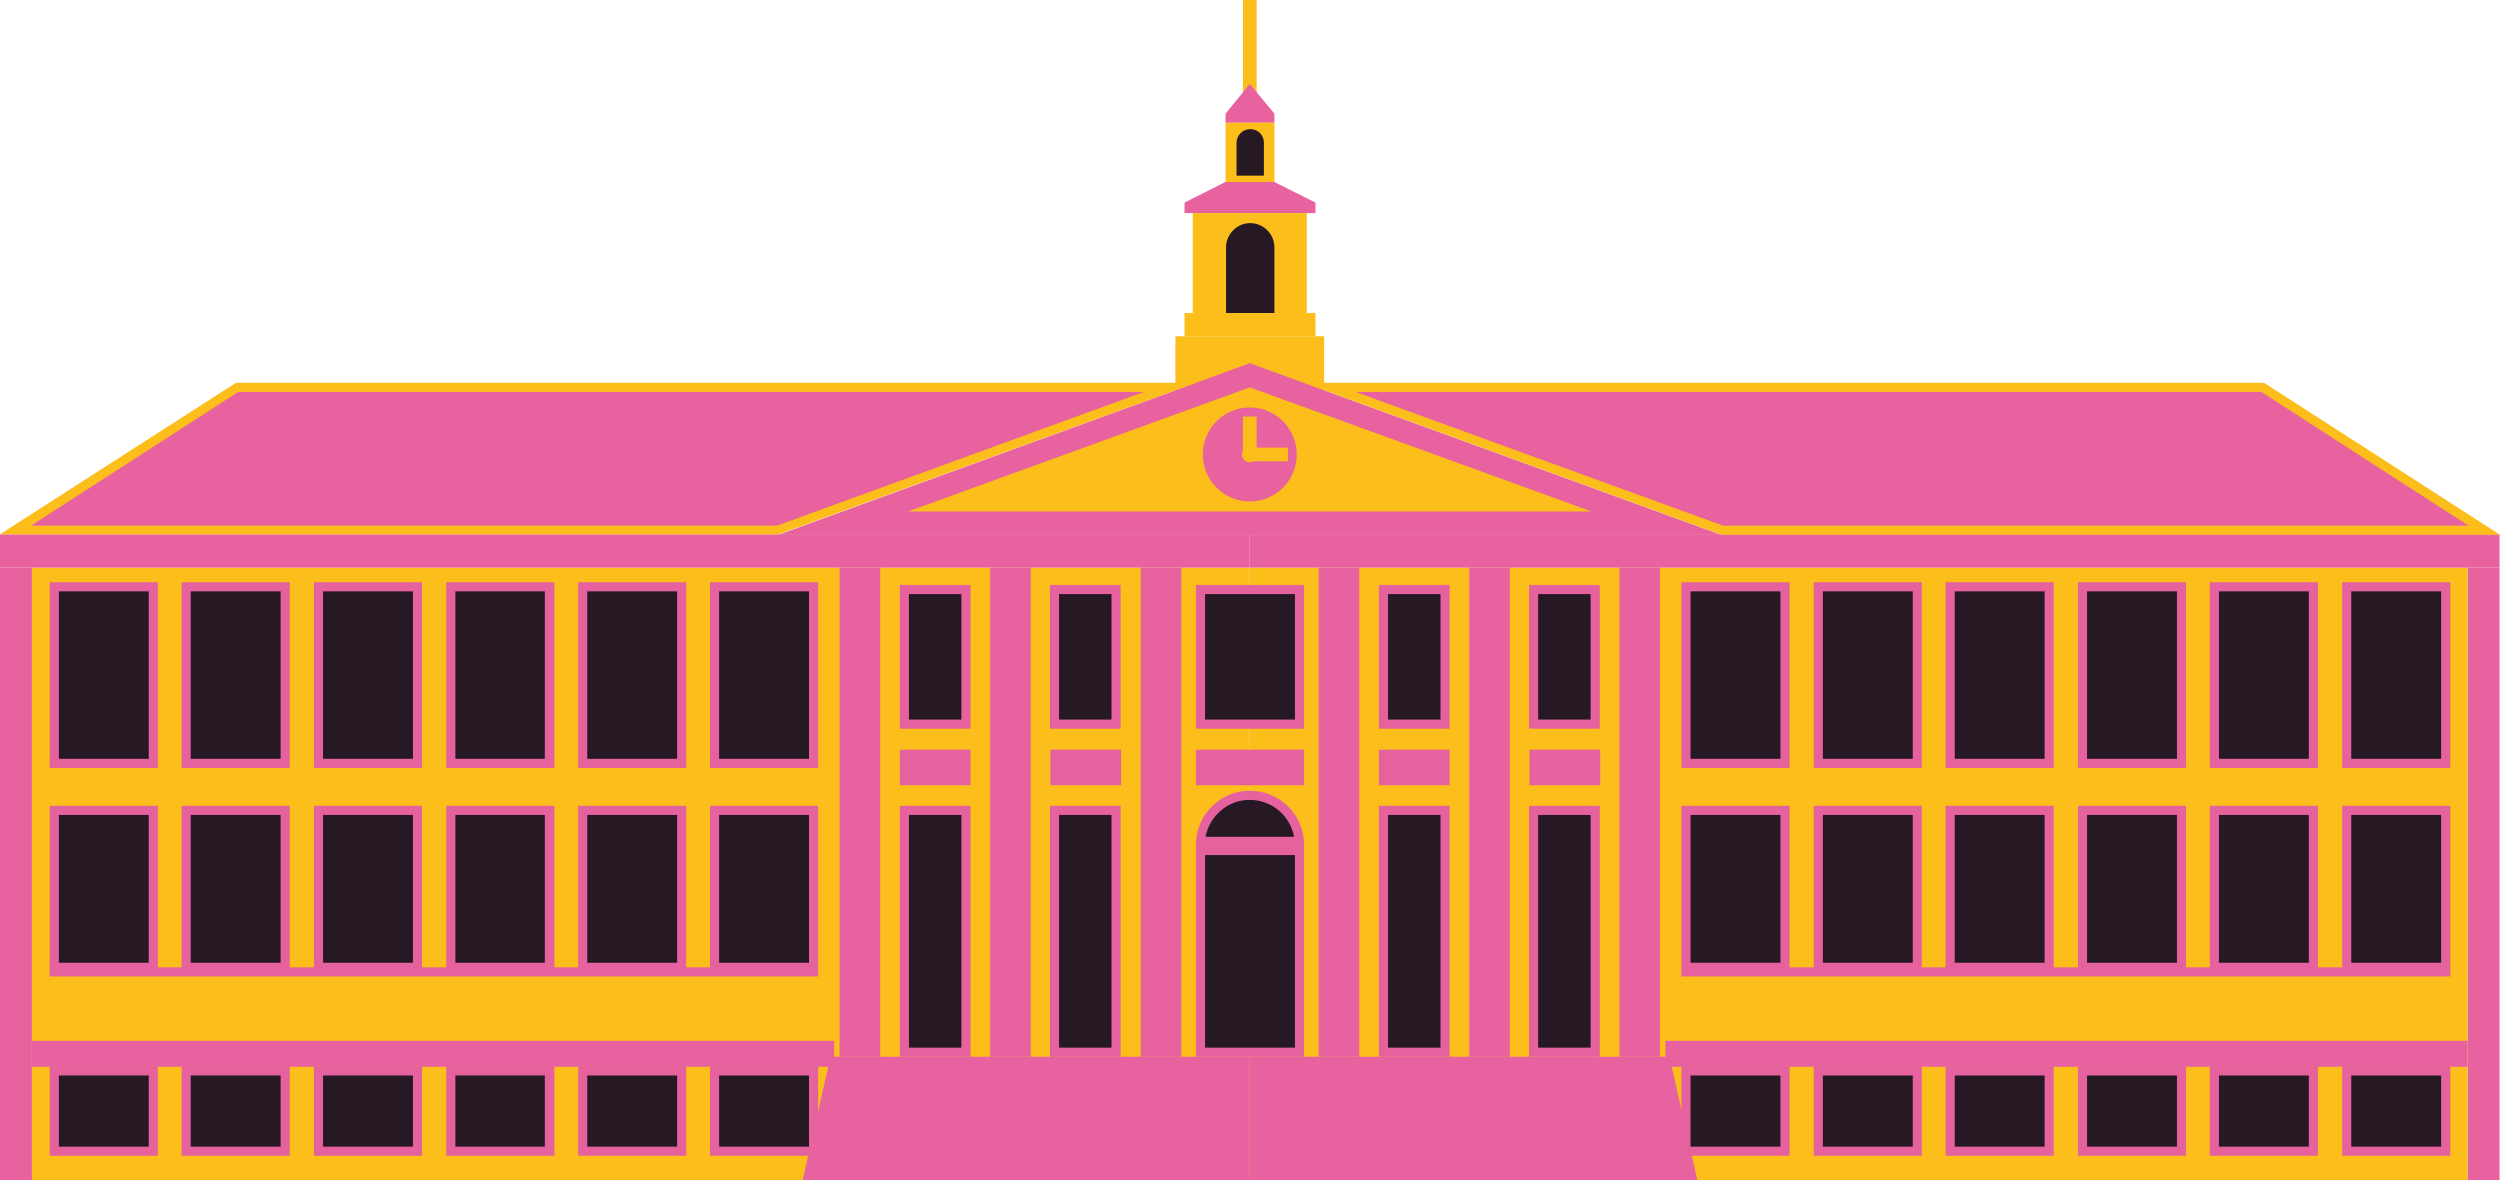<?xml version="1.0" encoding="utf-8"?>
<!-- Generator: Adobe Illustrator 26.5.0, SVG Export Plug-In . SVG Version: 6.00 Build 0)  -->
<svg version="1.1" id="Ecole" xmlns="http://www.w3.org/2000/svg" xmlns:xlink="http://www.w3.org/1999/xlink" x="0px" y="0px"
	 viewBox="0 0 547.9 258.7" style="enable-background:new 0 0 547.9 258.7;" xml:space="preserve">
<style type="text/css">
	.st0{fill-rule:evenodd;clip-rule:evenodd;fill:#E8629F;}
	.st1{fill:none;stroke:#FCBE1B;stroke-width:3;stroke-miterlimit:10;}
	.st2{fill:#FCBE1B;}
	.st3{fill:#261923;}
	.st4{fill-rule:evenodd;clip-rule:evenodd;fill:#FCBE1B;}
	.st5{fill:#E8629F;}
	.st6{fill:#E6629F;}
	.st7{fill:none;stroke:#E6629F;stroke-width:2;stroke-miterlimit:10;}
	.st8{fill-rule:evenodd;clip-rule:evenodd;fill:#261923;}
</style>
<g>
	<g>
		<polygon class="st0" points="288.3,44.4 273.9,37.2 259.6,44.4 259.6,46.7 288.3,46.7 		"/>
		<line class="st1" x1="273.9" y1="22.7" x2="273.9" y2="0"/>
		<polygon class="st0" points="279.3,24.9 273.9,18.4 268.6,24.9 268.6,26.9 279.3,26.9 		"/>
		<rect x="261.4" y="46.7" class="st2" width="25" height="21.9"/>
		<rect x="268.6" y="26.9" class="st2" width="10.7" height="13"/>
		<rect x="259.6" y="68.6" class="st2" width="28.7" height="5.1"/>
		<rect x="257.6" y="73.7" class="st2" width="32.6" height="13"/>
		<path class="st3" d="M274,28.3L274,28.3c1.7,0,3,1.3,3,3v7.2h-6v-7.2C271,29.7,272.3,28.3,274,28.3z"/>
		<path class="st3" d="M274,48.9L274,48.9c2.9,0,5.3,2.4,5.3,5.3v14.4h-10.6V54.2C268.7,51.3,271.1,48.9,274,48.9L274,48.9z"/>
	</g>
	<g>
		<polygon class="st4" points="184.8,114.6 273.9,82.2 363,114.6 		"/>
		<path class="st5" d="M273.9,84.9l74.9,27.2H199L273.9,84.9 M273.9,79.6l-103.3,37.6h206.6L273.9,79.6L273.9,79.6L273.9,79.6z"/>
	</g>
	<g>
		<circle class="st5" cx="273.9" cy="99.6" r="10.3"/>
		<circle class="st2" cx="273.9" cy="99.6" r="1.7"/>
		<line class="st1" x1="273.9" y1="99.6" x2="273.9" y2="91.3"/>
		<line class="st1" x1="273.9" y1="99.6" x2="282.3" y2="99.6"/>
	</g>
	<rect y="124.4" class="st5" width="7" height="134.3"/>
	<rect x="7" y="124.4" class="st2" width="266.9" height="134.3"/>
	<rect x="7" y="228.1" class="st5" width="175.8" height="5.7"/>
	<rect x="0" y="117.1" class="st5" width="273.9" height="7.3"/>
	<g>
		<polygon class="st0" points="3.4,116.1 51.9,84.9 256.4,84.9 170.5,116.1 		"/>
		<path class="st2" d="M250.7,85.9l-80.4,29.3H6.8l45.4-29.3H250.7 M262.1,83.9H51.7L0,117.1h170.6L262.1,83.9L262.1,83.9
			L262.1,83.9z"/>
	</g>
	<g>
		<g>
			<rect x="231.2" y="177.6" class="st3" width="13.5" height="53"/>
			<path class="st6" d="M243.6,178.6v51h-11.5v-51H243.6 M245.6,176.6h-15.5v55h15.5V176.6L245.6,176.6z"/>
		</g>
		<g>
			<rect x="231.2" y="129.2" class="st3" width="13.5" height="29.5"/>
			<path class="st6" d="M243.6,130.2v27.5h-11.5v-27.5H243.6 M245.6,128.2h-15.5v31.5h15.5V128.2L245.6,128.2z"/>
		</g>
		<rect x="230.2" y="164.3" class="st6" width="15.5" height="7.8"/>
	</g>
	<g>
		<g>
			<rect x="198.2" y="177.6" class="st3" width="13.5" height="53"/>
			<path class="st6" d="M210.7,178.6v51h-11.5v-51H210.7 M212.7,176.6h-15.5v55h15.5V176.6L212.7,176.6z"/>
		</g>
		<g>
			<rect x="198.2" y="129.2" class="st3" width="13.5" height="29.5"/>
			<path class="st6" d="M210.7,130.2v27.5h-11.5v-27.5H210.7 M212.7,128.2h-15.5v31.5h15.5V128.2L212.7,128.2z"/>
		</g>
		<rect x="197.2" y="164.3" class="st6" width="15.5" height="7.8"/>
	</g>
	<g>
		<g>
			<rect x="156.7" y="128.6" class="st3" width="21.7" height="38.7"/>
			<path class="st6" d="M177.3,129.6v36.7h-19.7v-36.7H177.3 M179.3,127.6h-23.7v40.7h23.7V127.6L179.3,127.6z"/>
		</g>
		<g>
			<rect x="127.7" y="128.6" class="st3" width="21.7" height="38.7"/>
			<path class="st6" d="M148.4,129.6v36.7h-19.7v-36.7H148.4 M150.4,127.6h-23.7v40.7h23.7V127.6L150.4,127.6z"/>
		</g>
		<g>
			<rect x="98.8" y="128.6" class="st3" width="21.7" height="38.7"/>
			<path class="st6" d="M119.4,129.6v36.7H99.8v-36.7H119.4 M121.4,127.6H97.8v40.7h23.7V127.6L121.4,127.6z"/>
		</g>
		<g>
			<rect x="69.8" y="128.6" class="st3" width="21.7" height="38.7"/>
			<path class="st6" d="M90.5,129.6v36.7H70.8v-36.7H90.5 M92.5,127.6H68.8v40.7h23.7V127.6L92.5,127.6z"/>
		</g>
		<g>
			<rect x="40.8" y="128.6" class="st3" width="21.7" height="38.7"/>
			<path class="st6" d="M61.5,129.6v36.7H41.8v-36.7H61.5 M63.5,127.6H39.8v40.7h23.7V127.6L63.5,127.6z"/>
		</g>
		<g>
			<rect x="11.9" y="128.6" class="st3" width="21.7" height="38.7"/>
			<path class="st6" d="M32.6,129.6v36.7H12.9v-36.7H32.6 M34.6,127.6H10.9v40.7h23.7V127.6L34.6,127.6z"/>
		</g>
	</g>
	<g>
		<g>
			<rect x="156.7" y="234.7" class="st3" width="21.7" height="17.6"/>
			<path class="st6" d="M177.3,235.7v15.6h-19.7v-15.6H177.3 M179.3,233.7h-23.7v19.6h23.7V233.7L179.3,233.7z"/>
		</g>
		<g>
			<rect x="127.7" y="234.7" class="st3" width="21.7" height="17.6"/>
			<path class="st6" d="M148.4,235.7v15.6h-19.7v-15.6H148.4 M150.4,233.7h-23.7v19.6h23.7V233.7L150.4,233.7z"/>
		</g>
		<g>
			<rect x="98.8" y="234.7" class="st3" width="21.7" height="17.6"/>
			<path class="st6" d="M119.4,235.7v15.6H99.8v-15.6H119.4 M121.4,233.7H97.8v19.6h23.7V233.7L121.4,233.7z"/>
		</g>
		<g>
			<rect x="69.8" y="234.7" class="st3" width="21.7" height="17.6"/>
			<path class="st6" d="M90.5,235.7v15.6H70.8v-15.6H90.5 M92.5,233.7H68.8v19.6h23.7V233.7L92.5,233.7z"/>
		</g>
		<g>
			<rect x="40.8" y="234.7" class="st3" width="21.7" height="17.6"/>
			<path class="st6" d="M61.5,235.7v15.6H41.8v-15.6H61.5 M63.5,233.7H39.8v19.6h23.7V233.7L63.5,233.7z"/>
		</g>
		<g>
			<rect x="11.9" y="234.7" class="st3" width="21.7" height="17.6"/>
			<path class="st6" d="M32.6,235.7v15.6H12.9v-15.6H32.6 M34.6,233.7H10.9v19.6h23.7V233.7L34.6,233.7z"/>
		</g>
	</g>
	<g>
		<g>
			<rect x="156.7" y="177.6" class="st3" width="21.7" height="34.4"/>
			<path class="st6" d="M177.3,178.6V211h-19.7v-32.4H177.3 M179.3,176.6h-23.7V213h23.7V176.6L179.3,176.6z"/>
		</g>
		<g>
			<rect x="127.7" y="177.6" class="st3" width="21.7" height="34.4"/>
			<path class="st6" d="M148.4,178.6V211h-19.7v-32.4H148.4 M150.4,176.6h-23.7V213h23.7V176.6L150.4,176.6z"/>
		</g>
		<g>
			<rect x="98.8" y="177.6" class="st3" width="21.7" height="34.4"/>
			<path class="st6" d="M119.4,178.6V211H99.8v-32.4H119.4 M121.4,176.6H97.8V213h23.7V176.6L121.4,176.6z"/>
		</g>
		<g>
			<rect x="69.8" y="177.6" class="st3" width="21.7" height="34.4"/>
			<path class="st6" d="M90.5,178.6V211H70.8v-32.4H90.5 M92.5,176.6H68.8V213h23.7V176.6L92.5,176.6z"/>
		</g>
		<g>
			<rect x="40.8" y="177.6" class="st3" width="21.7" height="34.4"/>
			<path class="st6" d="M61.5,178.6V211H41.8v-32.4H61.5 M63.5,176.6H39.8V213h23.7V176.6L63.5,176.6z"/>
		</g>
		<g>
			<rect x="11.9" y="177.6" class="st3" width="21.7" height="34.4"/>
			<path class="st6" d="M32.6,178.6V211H12.9v-32.4H32.6 M34.6,176.6H10.9V213h23.7V176.6L34.6,176.6z"/>
		</g>
	</g>
	<line class="st7" x1="10.9" y1="213" x2="179.3" y2="213"/>
	<rect x="540.8" y="124.4" class="st5" width="7" height="134.3"/>
	<rect x="273.9" y="124.4" class="st2" width="266.9" height="134.3"/>
	<g>
		<polygon class="st0" points="175.9,258.7 273.9,258.7 273.9,231.6 182,231.6 		"/>
		<polygon class="st0" points="365.9,231.6 273.9,231.6 273.9,258.7 372,258.7 		"/>
	</g>
	<rect x="365" y="228.1" class="st5" width="175.8" height="5.7"/>
	<rect x="273.9" y="117.1" class="st5" width="273.9" height="7.3"/>
	<rect x="250" y="124.4" class="st5" width="8.9" height="107.2"/>
	<rect x="354.9" y="124.4" class="st5" width="8.9" height="107.2"/>
	<rect x="217" y="124.4" class="st5" width="8.9" height="107.2"/>
	<rect x="289" y="124.4" class="st5" width="8.9" height="107.2"/>
	<rect x="184" y="124.4" class="st5" width="8.9" height="107.2"/>
	<rect x="322" y="124.4" class="st5" width="8.9" height="107.2"/>
	<g>
		<polygon class="st0" points="377.4,116.1 291.4,84.9 495.9,84.9 544.5,116.1 		"/>
		<path class="st2" d="M495.6,85.9l45.4,29.3H377.6l-80.5-29.3H495.6 M496.2,83.9H285.8l91.5,33.3h170.6L496.2,83.9L496.2,83.9z"/>
	</g>
	<g>
		<g>
			<rect x="303.2" y="177.6" class="st3" width="13.5" height="53"/>
			<path class="st6" d="M315.7,178.6v51h-11.5v-51H315.7 M317.7,176.6h-15.5v55h15.5V176.6L317.7,176.6z"/>
		</g>
		<g>
			<rect x="303.2" y="129.2" class="st3" width="13.5" height="29.5"/>
			<path class="st6" d="M315.7,130.2v27.5h-11.5v-27.5H315.7 M317.7,128.2h-15.5v31.5h15.5V128.2L317.7,128.2z"/>
		</g>
		<rect x="302.2" y="164.3" class="st6" width="15.5" height="7.8"/>
	</g>
	<g>
		<g>
			<rect x="336.2" y="177.6" class="st3" width="13.5" height="53"/>
			<path class="st6" d="M348.6,178.6v51h-11.5v-51H348.6 M350.6,176.6h-15.5v55h15.5V176.6L350.6,176.6z"/>
		</g>
		<g>
			<rect x="336.2" y="129.2" class="st3" width="13.5" height="29.5"/>
			<path class="st6" d="M348.6,130.2v27.5h-11.5v-27.5H348.6 M350.6,128.2h-15.5v31.5h15.5V128.2L350.6,128.2z"/>
		</g>
		<rect x="335.2" y="164.3" class="st6" width="15.5" height="7.8"/>
	</g>
	<g>
		<g>
			<rect x="369.5" y="128.6" class="st3" width="21.7" height="38.7"/>
			<path class="st6" d="M390.2,129.6v36.7h-19.7v-36.7H390.2 M392.2,127.6h-23.7v40.7h23.7V127.6L392.2,127.6z"/>
		</g>
		<g>
			<rect x="398.5" y="128.6" class="st3" width="21.7" height="38.7"/>
			<path class="st6" d="M419.2,129.6v36.7h-19.7v-36.7H419.2 M421.2,127.6h-23.7v40.7h23.7V127.6L421.2,127.6z"/>
		</g>
		<g>
			<rect x="427.4" y="128.6" class="st3" width="21.7" height="38.7"/>
			<path class="st6" d="M448.1,129.6v36.7h-19.7v-36.7H448.1 M450.1,127.6h-23.7v40.7h23.7V127.6L450.1,127.6z"/>
		</g>
		<g>
			<rect x="456.4" y="128.6" class="st3" width="21.7" height="38.7"/>
			<path class="st6" d="M477.1,129.6v36.7h-19.7v-36.7H477.1 M479.1,127.6h-23.7v40.7h23.7V127.6L479.1,127.6z"/>
		</g>
		<g>
			<rect x="485.4" y="128.6" class="st3" width="21.7" height="38.7"/>
			<path class="st6" d="M506,129.6v36.7h-19.7v-36.7H506 M508,127.6h-23.7v40.7H508V127.6L508,127.6z"/>
		</g>
		<g>
			<rect x="514.3" y="128.6" class="st3" width="21.7" height="38.7"/>
			<path class="st6" d="M535,129.6v36.7h-19.7v-36.7H535 M537,127.6h-23.7v40.7H537V127.6L537,127.6z"/>
		</g>
	</g>
	<g>
		<g>
			<rect x="369.5" y="234.7" class="st3" width="21.7" height="17.6"/>
			<path class="st6" d="M390.2,235.7v15.6h-19.7v-15.6H390.2 M392.2,233.7h-23.7v19.6h23.7V233.7L392.2,233.7z"/>
		</g>
		<g>
			<rect x="398.5" y="234.7" class="st3" width="21.7" height="17.6"/>
			<path class="st6" d="M419.2,235.7v15.6h-19.7v-15.6H419.2 M421.2,233.7h-23.7v19.6h23.7V233.7L421.2,233.7z"/>
		</g>
		<g>
			<rect x="427.4" y="234.7" class="st3" width="21.7" height="17.6"/>
			<path class="st6" d="M448.1,235.7v15.6h-19.7v-15.6H448.1 M450.1,233.7h-23.7v19.6h23.7V233.7L450.1,233.7z"/>
		</g>
		<g>
			<rect x="456.4" y="234.7" class="st3" width="21.7" height="17.6"/>
			<path class="st6" d="M477.1,235.7v15.6h-19.7v-15.6H477.1 M479.1,233.7h-23.7v19.6h23.7V233.7L479.1,233.7z"/>
		</g>
		<g>
			<rect x="485.4" y="234.7" class="st3" width="21.7" height="17.6"/>
			<path class="st6" d="M506,235.7v15.6h-19.7v-15.6H506 M508,233.7h-23.7v19.6H508V233.7L508,233.7z"/>
		</g>
		<g>
			<rect x="514.3" y="234.7" class="st3" width="21.7" height="17.6"/>
			<path class="st6" d="M535,235.7v15.6h-19.7v-15.6H535 M537,233.7h-23.7v19.6H537V233.7L537,233.7z"/>
		</g>
	</g>
	<g>
		<g>
			<rect x="369.5" y="177.6" class="st3" width="21.7" height="34.4"/>
			<path class="st6" d="M390.2,178.6V211h-19.7v-32.4H390.2 M392.2,176.6h-23.7V213h23.7V176.6L392.2,176.6z"/>
		</g>
		<g>
			<rect x="398.5" y="177.6" class="st3" width="21.7" height="34.4"/>
			<path class="st6" d="M419.2,178.6V211h-19.7v-32.4H419.2 M421.2,176.6h-23.7V213h23.7V176.6L421.2,176.6z"/>
		</g>
		<g>
			<rect x="427.4" y="177.6" class="st3" width="21.7" height="34.4"/>
			<path class="st6" d="M448.1,178.6V211h-19.7v-32.4H448.1 M450.1,176.6h-23.7V213h23.7V176.6L450.1,176.6z"/>
		</g>
		<g>
			<rect x="456.4" y="177.6" class="st3" width="21.7" height="34.4"/>
			<path class="st6" d="M477.1,178.6V211h-19.7v-32.4H477.1 M479.1,176.6h-23.7V213h23.7V176.6L479.1,176.6z"/>
		</g>
		<g>
			<rect x="485.4" y="177.6" class="st3" width="21.7" height="34.4"/>
			<path class="st6" d="M506,178.6V211h-19.7v-32.4H506 M508,176.6h-23.7V213H508V176.6L508,176.6z"/>
		</g>
		<g>
			<rect x="514.3" y="177.6" class="st3" width="21.7" height="34.4"/>
			<path class="st6" d="M535,178.6V211h-19.7v-32.4H535 M537,176.6h-23.7V213H537V176.6L537,176.6z"/>
		</g>
	</g>
	<line class="st7" x1="537" y1="213" x2="368.5" y2="213"/>
	<g>
		<g>
			<rect x="263.1" y="186.4" class="st3" width="21.7" height="44.2"/>
			<path class="st6" d="M283.8,187.4v42.2h-19.7v-42.2H283.8 M285.8,185.4h-23.7v46.2h23.7V185.4L285.8,185.4z"/>
		</g>
		<g>
			<path class="st8" d="M263.1,184.4c0.4-5.7,5.1-10.1,10.8-10.1s10.5,4.5,10.8,10.1H263.1L263.1,184.4z"/>
			<path class="st6" d="M273.9,175.3c4.8,0,8.9,3.5,9.7,8.1h-19.4C265.1,178.8,269.1,175.3,273.9,175.3 M273.9,173.3L273.9,173.3
				c-6.5,0-11.8,5.3-11.8,11.8v0.3h23.7v-0.3C285.8,178.6,280.5,173.3,273.9,173.3L273.9,173.3L273.9,173.3z"/>
		</g>
		<g>
			<rect x="263.1" y="129.2" class="st3" width="21.7" height="29.5"/>
			<path class="st6" d="M283.8,130.2v27.5h-19.7v-27.5H283.8 M285.8,128.2h-23.7v31.5h23.7V128.2L285.8,128.2z"/>
		</g>
		<rect x="262.1" y="164.3" class="st6" width="23.7" height="7.8"/>
	</g>
</g>
</svg>
